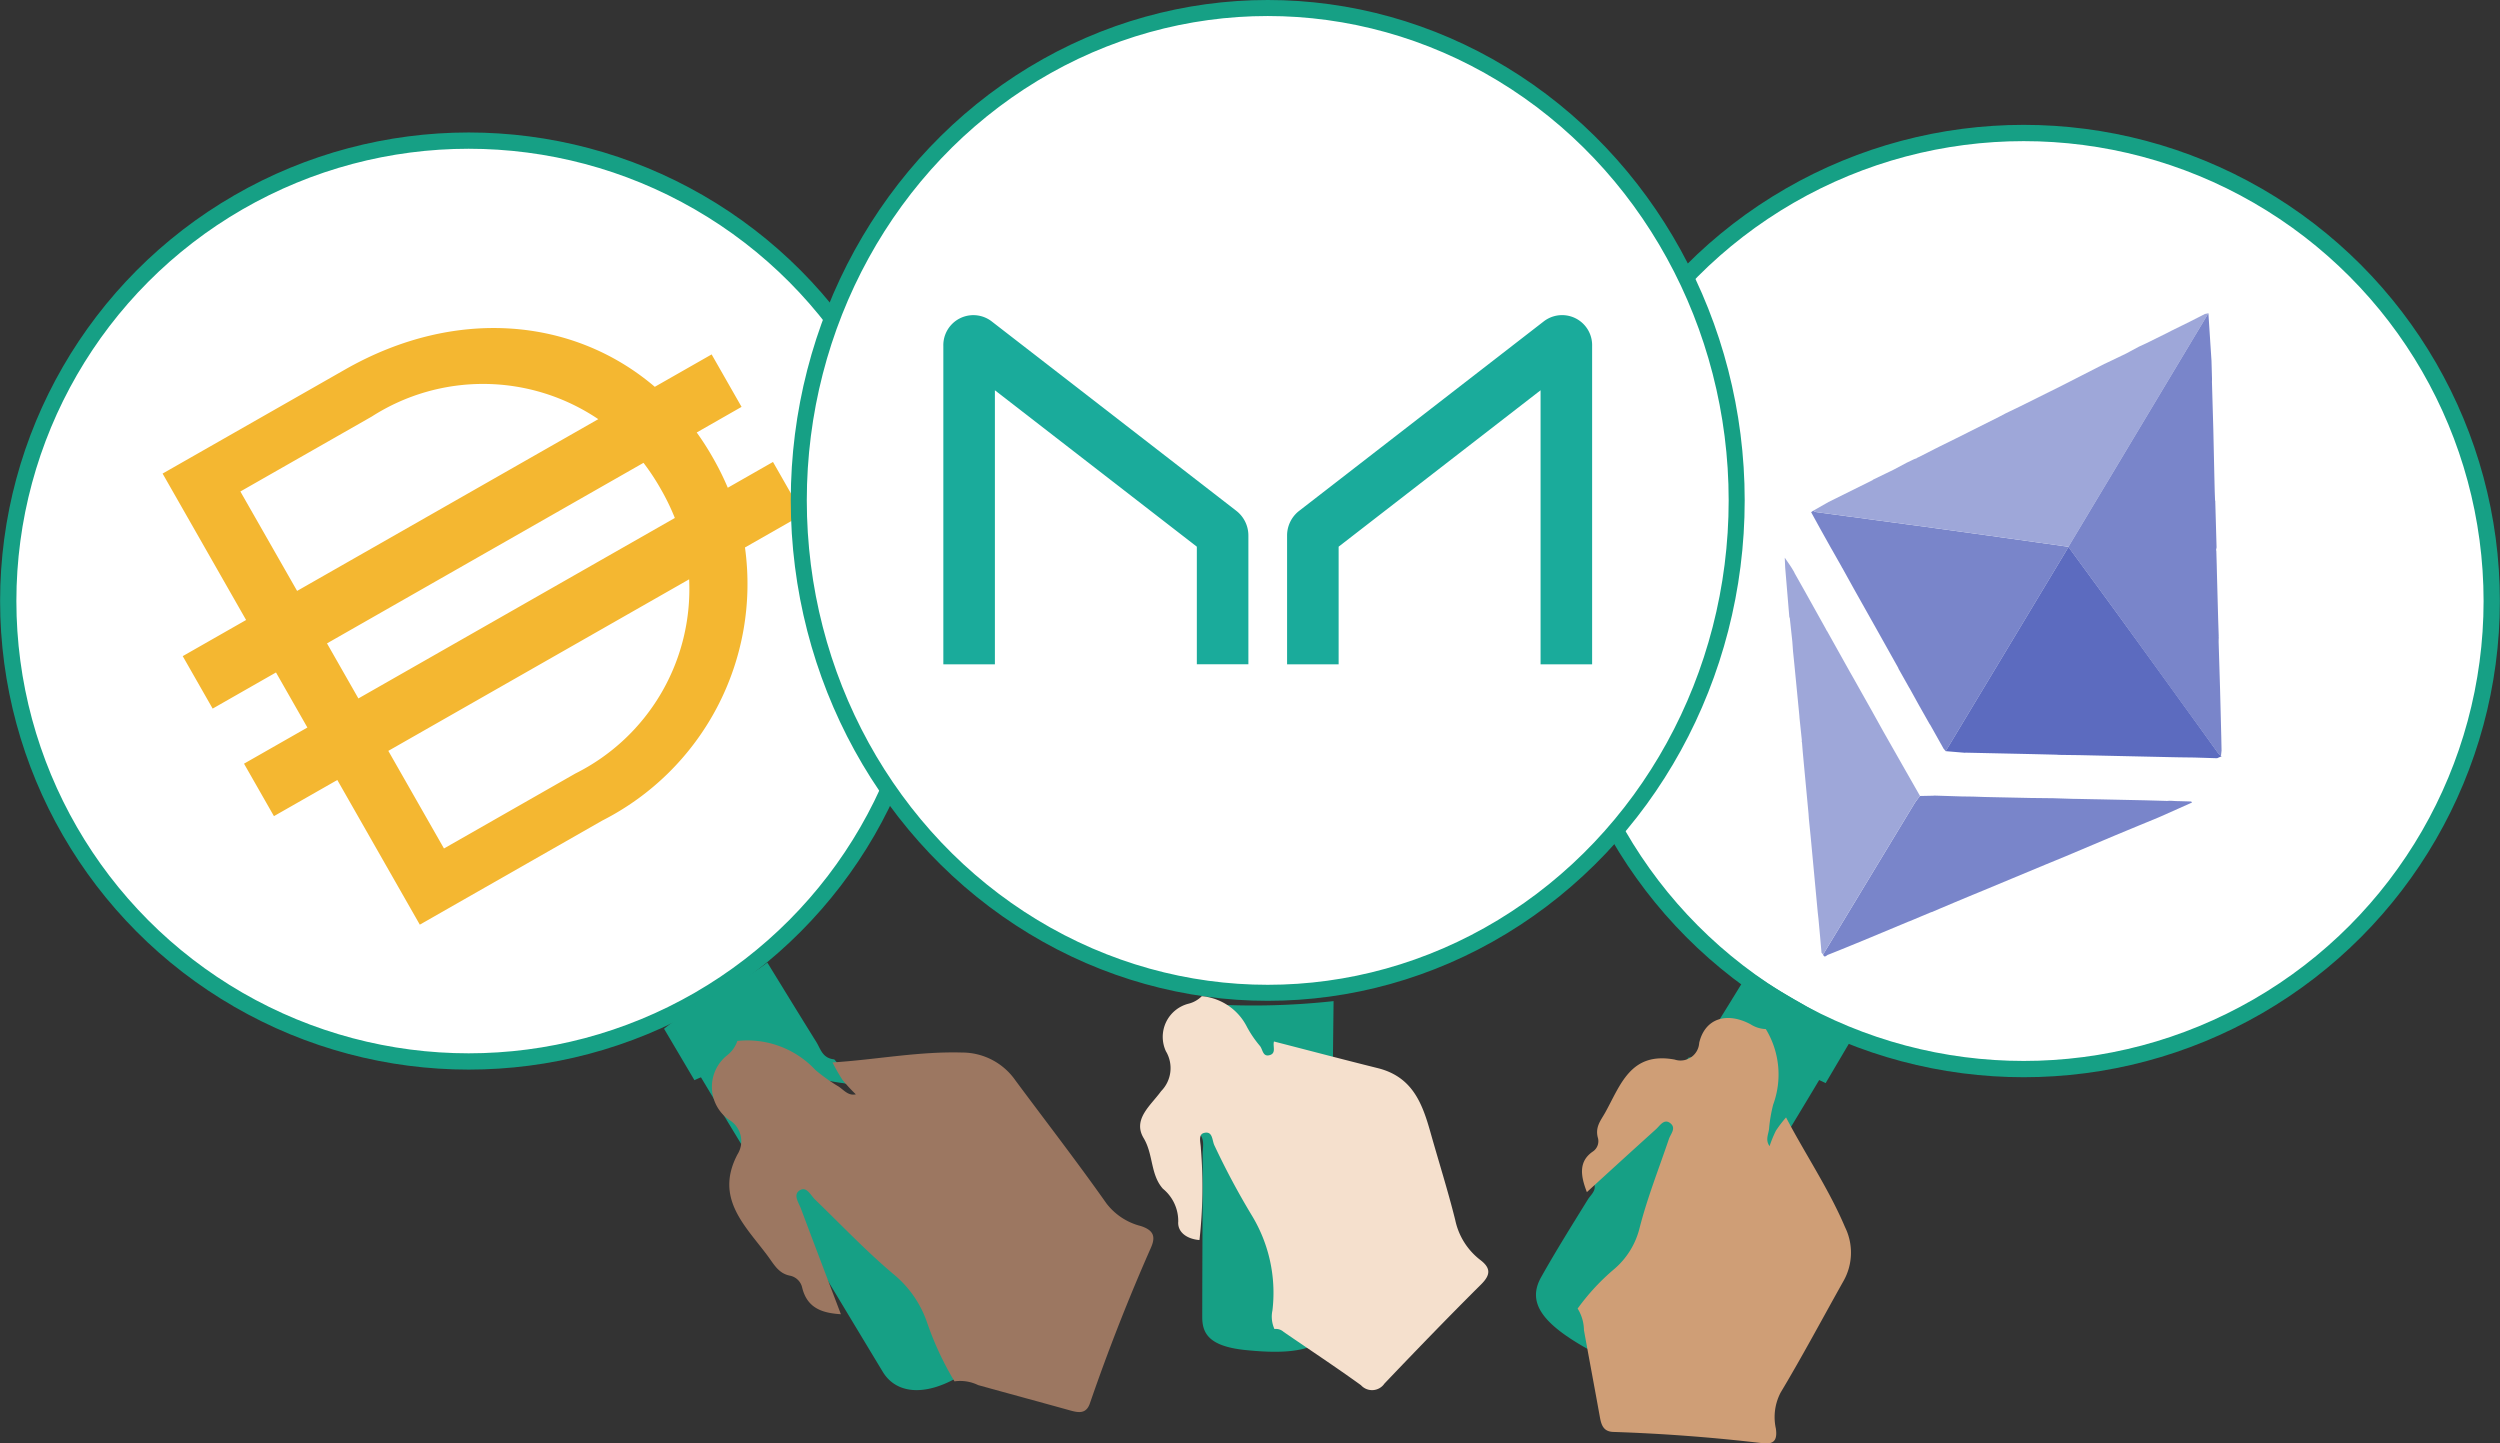 <svg xmlns="http://www.w3.org/2000/svg" viewBox="0 0 76.767 44.324"><rect x="0" y="0" width="76.767" height="44.324" fill="#333333" stroke="none"/><title>maker_auctions_logo_design1</title><g id="Layer_2" data-name="Layer 2"><g id="Layer_1-2" data-name="Layer 1"><circle cx="14.391" cy="18.456" r="14.138" fill="#fff" stroke="#16a085" stroke-miterlimit="10" stroke-width="0.5"/><path d="M23.311,36.041c-.649-1.074-1.302-2.146-1.944-3.224-.109-.184-.398-.38-.064-.647.348-.278.536-0.0.763.089,1.29.507,2.526,1.082,3.895,1.49a2.566,2.566,0,0,1,1.587,1.21,6.51,6.51,0,0,0,1.34,1.723c-.239.362.01.515.14.726.541.878,1.088,1.753,1.596,2.651.462.817.092,1.472-1.203,2.225-1.012.589-1.899.528-2.316-.163-1.119-1.853-2.232-3.708-3.356-5.558A4.403,4.403,0,0,0,23.311,36.041Z" fill="#16a085"/><path d="M25.618,32.53a3.569,3.569,0,0,0,.456.451,4.15,4.15,0,0,0,.604.297c-.371.183-.574-.001-.843-.025a6.217,6.217,0,0,1-.98-.218,4.516,4.516,0,0,0-3.531.134q-.467-.79-.933-1.579c.977-.794,2.17-1.274,3.172-2.032.501.814 1,1.631,1.506,2.442C25.201,32.214,25.253,32.494,25.618,32.53Z" fill="#16a085"/><path d="M25.564,32.624c1.329-.084,2.641-.343,3.982-.304a1.992,1.992,0,0,1,1.63.85c.933,1.258,1.892,2.496,2.794,3.776a1.918,1.918,0,0,0,1.062.702c.387.128.462.318.311.661q-1.038,2.35-1.876,4.784c-.114.332-.352.288-.612.215-.939-.261-1.88-.515-2.819-.776a1.26,1.26,0,0,0-.727-.115,9.519,9.519,0,0,1-.844-1.814,3.292,3.292,0,0,0-.996-1.45c-.857-.717-1.631-1.537-2.439-2.316-.142-.137-.261-.422-.477-.283-.208.133-.027.377.042.561.405,1.082.817,2.161,1.226,3.241-.552-.036-1.033-.172-1.189-.819a.481.481,0,0,0-.379-.366c-.354-.072-.491-.354-.686-.615-.693-.929-1.626-1.766-.922-3.107a.762.762,0,0,0-.262-1.066,1.236,1.236,0,0,1-.048-1.983.939.939,0,0,0,.307-.436,2.864,2.864,0,0,1,2.4.895,5.514,5.514,0,0,0,.665.479c.183.099.321.323.573.265a4.851,4.851,0,0,1-.409-.442A5.255,5.255,0,0,1,25.564,32.624Z" fill="#9c7761"/><path d="M10.594,11.348,4.993,14.542l2.564,4.496-1.946,1.11.919,1.611L8.475,20.649l.964,1.691-1.946,1.11.919,1.611,1.946-1.11,2.533,4.442,5.601-3.195a8.15,8.15,0,0,0,4.384-8.387L24.655,15.796l-.919-1.611-1.388.792a8.507,8.507,0,0,0-.447-.903l-.023-.04a8.47,8.47,0,0,0-.484-.754l1.377-.786-.919-1.611-1.745.995C17.628,9.763,14.001,9.404,10.594,11.348Zm3.039,14.706L11.924,23.057,21.161,17.789a6.327,6.327,0,0,1-3.493,5.963Zm-2.628-4.607,9.717-5.542a6.993,6.993,0,0,0-.419-.867l-.023-.04a6.994,6.994,0,0,0-.52-.786L10.041,19.756Zm7.366-8.576a6.328,6.328,0,0,0-6.955-.08L7.381,15.092,9.123,18.145Z" fill="#f4b731" fill-rule="evenodd"/><path d="M36.768,34.743a8.144,8.144,0,0,0,.08-2.853c-.005-.172-.175-.435.174-.484.529-.075.462.242.616.399A24.448,24.448,0,0,0,39.775,33.966a3.065,3.065,0,0,1,1.199,2.967c-.016.198-.1.396.114.581-.395.941-.051,1.892-.135,2.837-.087.978-.866,1.298-2.723,1.103-1.132-.119-1.314-.531-1.313-1.017.001-1.666.013-3.331.013-4.997C36.929,35.207,37.018,34.964,36.768,34.743Z" fill="#16a085"/><path d="M41.089,36.917c-.087.287.147.722-.24.85-.445.147-.422-.36-.61-.581a6.929,6.929,0,0,1-.768-1.183,3.367,3.367,0,0,0-2.704-1.926q.027-1.632.054-3.263A22.572,22.572,0,0,0,40.95,30.741c-.021,1.837-.04,3.674-.066,5.51A.906.906,0,0,0,41.089,36.917Z" fill="#16a085"/><circle cx="62.141" cy="18.456" r="14.372" fill="#fff" stroke="#16a085" stroke-miterlimit="10" stroke-width="0.5"/><ellipse cx="38.928" cy="15.366" rx="14.4" ry="15.12" fill="#fff" stroke="#16a085" stroke-miterlimit="10" stroke-width="0.492"/><path d="M30.55,11.984v8.415H28.967V10.623A.922.922,0,0,1,30.445,9.864l7.521,5.824a.96.96,0,0,1,.368.759v3.951H36.751V16.787Z" fill="#1aab9b"/><path d="M47.306,20.399V11.984l-6.201,4.803v3.613H39.522V16.448a.96.96,0,0,1,.368-.759L47.41,9.864a.922.922,0,0,1,1.479.759v9.776Z" fill="#1aab9b"/><path d="M57.234,28.871c-.368.151-.736.303-1.106.449-.04.016-.106.108-.147-.008q1.406-2.327,2.814-4.653a2.632,2.632,0,0,1,.163-.217l.4-.008.043-.004.832.026.357.005.346.012,1.413.03.707.008.631.02.047-.001a.028.028,0,0,0,.024.001l.534.011.176.003q.704.015,1.409.03l.639.018.005.006.007-.005.011.001.085-.007a.036.036,0,0,0,.027.001l.107.006.065.004.069.001.388.011a.146.146,0,0,1,.023.019l.003.015-.945.421-.097.042-.609.251L65.327,25.495l-.378.157-1.535.648-.564.232-2.104.876-.184.075-.522.218-.443.187-.244.105.002.002-.044.012.002-0-.042.015-.629.264-.037.013Z" fill="#7985ca"/><path d="M58.958,24.442a2.631,2.631,0,0,0-.163.217q-1.408,2.325-2.814,4.653l-.048-.056-.042-.479-.052-.567-.022-.194q-.108-1.155-.216-2.311l-.057-.569-.01-.149-.141-1.505-.038-.413-.021-.265-.009-.041.004-.03-.072-.688-.005-.073q-.076-.781-.152-1.561l-.042-.414-.022-.301-.078-.723a.044.044,0,0,0-.013-.018l-.128-1.53-.013-.3c.061.089.123.177.182.266.036.055.069.112.103.168l.017.039.329.584.634,1.137.015.034.019.024.708,1.267.104.182.241.429.344.611.02.037.304.547.712,1.252Z" fill="#9ea7d9"/><path d="M56.582,17.459a.036.036,0,0,0-.015-.022l-.018-.037-.289-.51-.025-.042-.342-.612-.279-.508.063-.045a.382.382,0,0,0,.096.042c1.289.175,2.578.346,3.866.523,1.293.178,2.585.361,3.877.542l.002.007L59.747,23.066l-.063-.072-.413-.736-.022-.03-.328-.58-.273-.494a.018.018,0,0,0-.011-.016l-.332-.59-.002.001-.015-.042-.658-1.175L56.926,18.08l-.086-.156Z" fill="#7985ca"/><path d="M66.54,10.227l.141-.073.547-.269.478-.244.108-.022q-2.149,3.586-4.298,7.171c-1.292-.181-2.584-.365-3.877-.542-1.288-.177-2.578-.348-3.866-.523a.383.383,0,0,1-.096-.042l.471-.268L57.495,14.747a.042.042,0,0,0,.018-.017l.635-.308.394-.21.242-.116.04-.013.036-.014a.076.076,0,0,0,.021-.018l.042-.017.514-.262.103-.052.513-.253,1.329-.666.214-.113.439-.211,1.271-.632,1.307-.668.077-.035.595-.285.394-.212.244-.113Z" fill="#9ea7d9"/><path d="M63.515,16.79q2.149-3.586,4.298-7.171l.074,1.142.021.319.016.557-.002.09.042,1.454.032,1.448.011.459.01.27.009.044-.002 0q.02.703.04,1.406l-.013.071a.016.016,0,0,0,.005.025l.013.45.005.221.038,1.415.018.55a.031.031,0,0,0,.001.026l-.003.07-.001.07.044,1.456.019.733.019.754.008.401-.018.161a.46.46,0,0,1-.079-.069q-1.426-1.972-2.851-3.944c-.581-.802-1.168-1.599-1.753-2.398Z" fill="#7985ca"/><path d="M63.517,16.797c.584.799,1.171,1.596,1.753,2.398q1.428,1.97,2.851,3.944a.46.46,0,0,0,.079.069l.018.015-.139.06-.7-.022-.463-.006-.248-.005-1.409-.031L63.854,23.188l-.624-.008-.084-.006-.704-.017-2.079-.045-.044.004 0-.002-.573-.048Q61.632,19.931,63.517,16.797Z" fill="#5c6bbf"/><path d="M54.255,35.828c.583-.965,1.17-1.929,1.746-2.898.098-.165.37-.334.033-.596-.351-.273-.522-.024-.738.048-1.232.412-2.408.888-3.722,1.205A2.182,2.182,0,0,0,50.085,34.635a5.291,5.291,0,0,1-1.226,1.535c.249.346.014.476-.103.666-.487.789-.98,1.574-1.433,2.383-.413.736-.024,1.359,1.27,2.114,1.011.59,1.871.574,2.246-.047,1.005-1.665,2.005-3.333,3.015-4.995A3.586,3.586,0,0,1,54.255,35.828Z" fill="#16a085"/><path d="M51.853,32.474a2.944,2.944,0,0,1-.423.397,3.703,3.703,0,0,1-.574.248c.369.186.558.024.819.015a5.983,5.983,0,0,0,.944-.158,4.651,4.651,0,0,1,3.441.283q.419-.711.837-1.42c-.986-.779-2.168-1.277-3.176-2.024-.451.732-.899,1.465-1.356,2.193C52.244,32.199,52.206,32.456,51.853,32.474Z" fill="#16a085"/><path d="M36.832,38.078c-.373-.029-.678-.233-.652-.566a1.28,1.28,0,0,0-.471-1.01c-.387-.436-.29-1.052-.591-1.554-.348-.579.223-1.007.536-1.442a1.008,1.008,0,0,0,.147-1.226,1.051,1.051,0,0,1,.689-1.458.869.869,0,0,0,.413-.232,1.724,1.724,0,0,1,1.387.943,3.381,3.381,0,0,0,.394.579c.096.108.084.357.313.285.199-.063.079-.276.123-.416,1.062.273,2.122.553,3.187.818,1.088.271,1.378,1.119,1.628,2.006.249.883.527,1.76.749,2.65a2.089,2.089,0,0,0,.764,1.229c.333.251.331.46.029.759-1.005.999-1.988,2.018-2.965,3.042a.459.459,0,0,1-.721.05c-.779-.563-1.585-1.093-2.378-1.639a.349.349,0,0,0-.279-.086.921.921,0,0,1-.061-.573,4.58,4.58,0,0,0-.639-2.924,23.362,23.362,0,0,1-1.138-2.13c-.082-.154-.046-.467-.328-.393-.186.049-.096.308-.093.477A14.753,14.753,0,0,1,36.832,38.078Z" fill="#f5e0cd"/><path d="M54.844,34.312c.591,1.13,1.315,2.199,1.812,3.372a1.768,1.768,0,0,1-.042,1.641c-.644,1.146-1.262,2.31-1.936,3.435a1.627,1.627,0,0,0-.146,1.11c.05.37-.074.486-.409.446q-2.298-.271-4.585-.346c-.312-.01-.37-.228-.414-.473-.159-.884-.326-1.768-.486-2.653a1.284,1.284,0,0,0-.194-.662A6.765,6.765,0,0,1,49.571,38.966a2.415,2.415,0,0,0,.774-1.253c.239-.936.594-1.827.901-2.736.054-.16.237-.339.04-.49-.189-.144-.314.078-.435.187q-1.065.962-2.123,1.932c-.189-.488-.269-.942.19-1.251a.381.381,0,0,0,.145-.427c-.082-.326.091-.521.225-.76.474-.85.78-1.883,2.135-1.632a.574.574,0,0,0,.754-.513c.175-.747.838-.963,1.575-.572a.93.93,0,0,0,.471.149,2.682,2.682,0,0,1,.225,2.321,4.579,4.579,0,0,0-.123.705c-.007.185-.133.365.013.568a3.701,3.701,0,0,1,.194-.473A3.769,3.769,0,0,1,54.844,34.312Z" fill="#cf9e76"/></g></g></svg>